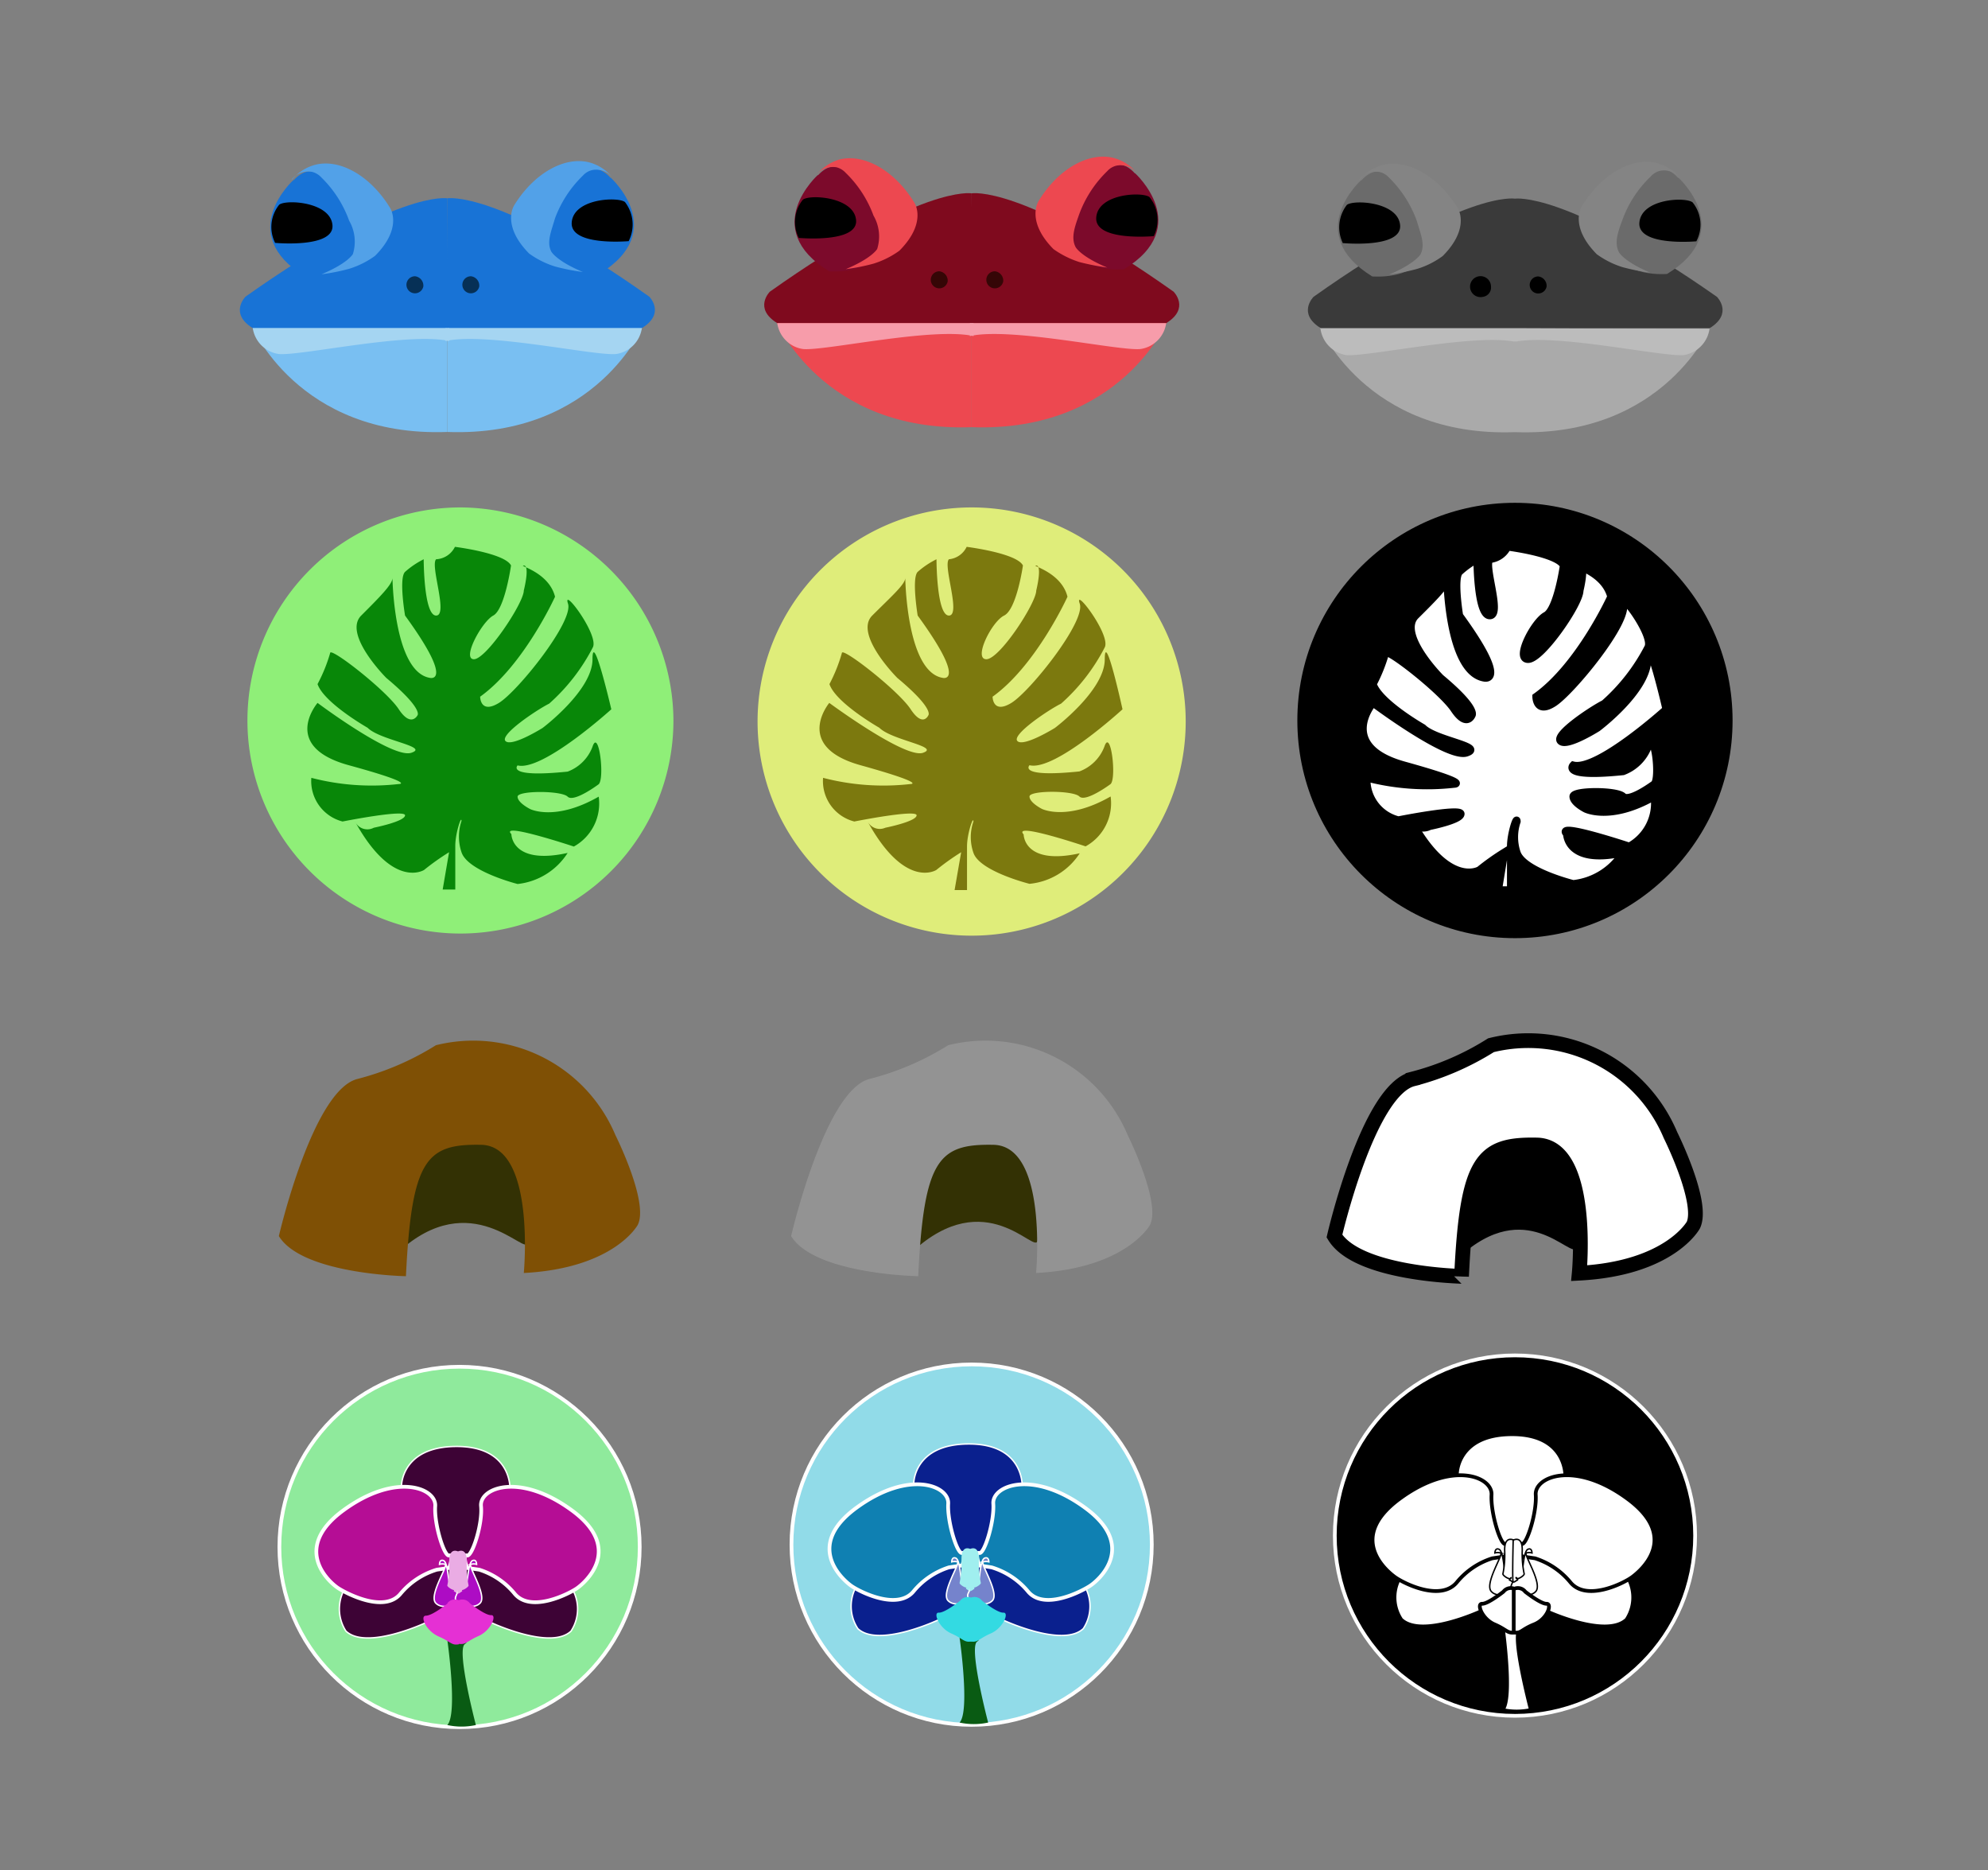 <svg id="Layer_1" data-name="Layer 1" xmlns="http://www.w3.org/2000/svg" xmlns:xlink="http://www.w3.org/1999/xlink" viewBox="0 0 112 105.33"><rect x="0" y="0" width="112" height="105.33" fill="#808080" stroke="none"/><defs><style>.cls-1,.cls-22,.cls-24,.cls-26,.cls-38,.cls-39,.cls-4{fill:none;}.cls-2{clip-path:url(#clip-path);}.cls-3{fill:#333104;}.cls-22,.cls-38,.cls-39,.cls-4{stroke:#000;}.cls-22,.cls-24,.cls-26,.cls-38,.cls-39,.cls-4{stroke-miterlimit:10;}.cls-4{stroke-width:0.42px;}.cls-5{fill:#dfed7a;}.cls-6{fill:#8fef78;}.cls-7{fill:#79bff2;}.cls-8{fill:#1873d6;}.cls-9{fill:#a5d5f2;}.cls-10{fill:#52a1e8;}.cls-11{fill:#063056;}.cls-12{fill:#ed4850;}.cls-13{fill:#7f0a1e;}.cls-14{fill:#f79caa;}.cls-15{fill:#7c0a2b;}.cls-16{fill:#350606;}.cls-17{fill:#088708;}.cls-18{fill:#fff;}.cls-19{fill:#7c790e;}.cls-20{fill:#7f5005;}.cls-21{fill:#939393;}.cls-22{stroke-width:0.83px;}.cls-23{fill:#8fea9c;}.cls-24,.cls-26{stroke:#fff;}.cls-24,.cls-38{stroke-width:0.21px;}.cls-25{fill:#3d0335;}.cls-26,.cls-39{stroke-width:0.08px;}.cls-27{fill:#b50d95;}.cls-28{fill:#ad0cc4;}.cls-29{fill:#eaace4;}.cls-30{fill:#095b13;}.cls-31{fill:#e530d4;}.cls-32{fill:#91dbe8;}.cls-33{fill:#0a208e;}.cls-34{fill:#0f80b2;}.cls-35{fill:#7583cc;}.cls-36{fill:#a0efef;}.cls-37{fill:#33dae2;}.cls-40{fill:#aaa;}.cls-41{fill:#3a3a3a;}.cls-42{fill:#bcbcbc;}.cls-43{fill:#6b6b6b;}.cls-44{fill:#848484;}</style><clipPath id="clip-path"><rect class="cls-1" x="7.33" y="4.42" width="97.66" height="98.49"/></clipPath></defs><title>frog-icons</title><g class="cls-2"><g class="cls-2"><path class="cls-3" d="M22.41,70.55s-.67-7,3.76-6.68,3.63,5.3,3.55,6.12-3.16-3.28-7.31.56"/><path d="M97.4,40.58a12.05,12.05,0,1,1-12.05-12,12.05,12.05,0,0,1,12.05,12"/><circle class="cls-4" cx="85.35" cy="40.58" r="12.05"/><path class="cls-5" d="M66.8,40.58a12.06,12.06,0,1,1-12.06-12,12.06,12.06,0,0,1,12.06,12"/><path class="cls-6" d="M37.94,40.58a12,12,0,1,1-12-12,12.06,12.06,0,0,1,12,12"/><path class="cls-7" d="M14.14,18.27s2.61,6.37,11.06,6.06V18.27Z"/><path class="cls-7" d="M36.27,18.27s-2.61,6.37-11.07,6.06V18.27Z"/><path class="cls-8" d="M25.2,11.17s-2.81-.52-11.37,5.54c0,0-.94.94.41,1.77h11Z"/><path class="cls-8" d="M25.2,11.17s2.82-.52,11.38,5.54c0,0,.94.94-.42,1.77h-11Z"/><path class="cls-9" d="M14.24,18.48a1.73,1.73,0,0,0,1.47,1.46c1.25.11,7.3-1.25,9.6-.73v-.73H14.24"/><path class="cls-9" d="M36.16,18.48a1.71,1.71,0,0,1-1.46,1.46c-1.25.11-7.3-1.25-9.6-.73v-.73H36.16"/><path class="cls-8" d="M16.54,10.13s-3.34,3,.63,5.43c0,0,2.53.22,2.88-1.4s-1.73-6-3.51-4"/><path class="cls-10" d="M16.44,10.13a2.56,2.56,0,0,1,1.25-.83c1.38-.4,3.14.54,4.28,2.4,0,0,.76,1.1-.84,2.71a5,5,0,0,1-1.46.73,11.67,11.67,0,0,1-1.56.31c1.5-.63,1.77-1.14,1.77-1.14a2.35,2.35,0,0,0-.21-1.88A6.43,6.43,0,0,0,18.11,10a1.07,1.07,0,0,0-.53-.32,1.19,1.19,0,0,0-1.14.42"/><path d="M15.5,13.68s3.34.31,3.23-1-2.61-1.46-3-1.15a2,2,0,0,0-.21,2.19"/><path class="cls-8" d="M34.4,10s3.34,3-.62,5.42c0,0-2.53.23-2.89-1.4s1.74-6,3.51-4"/><path class="cls-10" d="M34.51,10a2.55,2.55,0,0,0-1.26-.84c-1.38-.39-3.14.55-4.28,2.4,0,0-.75,1.11.84,2.72a5,5,0,0,0,1.46.73,11.59,11.59,0,0,0,1.57.31c-1.51-.63-1.78-1.15-1.78-1.15-.28-.53,0-1.15.21-1.88a6.49,6.49,0,0,1,1.57-2.4,1,1,0,0,1,.52-.31,1.18,1.18,0,0,1,1.15.42"/><path d="M35.45,13.58s-3.34.31-3.24-1.05,2.61-1.46,3-1.15a2.07,2.07,0,0,1,.21,2.2"/><path class="cls-11" d="M23.85,16.13a.48.48,0,1,1-.47-.57.53.53,0,0,1,.47.57"/><path class="cls-11" d="M27,16.13a.48.48,0,1,1-.47-.57.53.53,0,0,1,.47.57"/><path class="cls-12" d="M43.68,18s2.61,6.37,11.06,6.06V18Z"/><path class="cls-12" d="M65.81,18s-2.61,6.37-11.07,6.06V18Z"/><path class="cls-13" d="M54.74,10.89s-2.81-.52-11.37,5.54c0,0-.94.94.42,1.77h11Z"/><path class="cls-13" d="M54.74,10.89s2.82-.52,11.38,5.54c0,0,.94.94-.42,1.77h-11Z"/><path class="cls-14" d="M43.79,18.2a1.71,1.71,0,0,0,1.46,1.46c1.25.11,7.3-1.25,9.6-.73V18.2H43.79"/><path class="cls-14" d="M65.7,18.2a1.71,1.71,0,0,1-1.46,1.46c-1.25.11-7.3-1.25-9.6-.73V18.2H65.7"/><path class="cls-15" d="M46.08,9.85s-3.34,3,.63,5.43c0,0,2.53.22,2.88-1.4s-1.73-6-3.51-4"/><path class="cls-12" d="M46,9.85A2.68,2.68,0,0,1,47.23,9c1.38-.39,3.14.55,4.28,2.41,0,0,.76,1.1-.84,2.71a5,5,0,0,1-1.46.73,11.67,11.67,0,0,1-1.56.31c1.5-.63,1.77-1.14,1.77-1.14a2.35,2.35,0,0,0-.21-1.88,6.43,6.43,0,0,0-1.56-2.4,1.07,1.07,0,0,0-.53-.32A1.2,1.2,0,0,0,46,9.85"/><path d="M45,13.4s3.34.31,3.23-1-2.61-1.47-3-1.15A2,2,0,0,0,45,13.4"/><path class="cls-15" d="M63.94,9.75s3.34,3-.62,5.42c0,0-2.53.23-2.89-1.4s1.74-6,3.51-4"/><path class="cls-12" d="M64.05,9.75a2.5,2.5,0,0,0-1.26-.84c-1.38-.39-3.14.55-4.27,2.4,0,0-.76,1.11.83,2.72a5.3,5.3,0,0,0,1.46.73,14.08,14.08,0,0,0,1.57.31c-1.51-.63-1.78-1.15-1.78-1.15-.28-.53-.05-1.15.21-1.88a6.49,6.49,0,0,1,1.57-2.4,1,1,0,0,1,.52-.31,1.18,1.18,0,0,1,1.15.42"/><path d="M65,13.3s-3.34.31-3.24-1.05,2.61-1.46,3-1.15A2.05,2.05,0,0,1,65,13.3"/><path class="cls-16" d="M53.39,15.85a.48.48,0,1,1-.47-.57.53.53,0,0,1,.47.57"/><path class="cls-16" d="M56.52,15.85a.48.48,0,1,1-.47-.57.53.53,0,0,1,.47.57"/><path class="cls-17" d="M25.3,48a13.76,13.76,0,0,0-1.41,1S22.13,50.13,20,46.27a.77.77,0,0,0,1.06.35s1.76-.35,1.76-.7-3.52.35-3.52.35a2.35,2.35,0,0,1-1.76-2.46,13.5,13.5,0,0,0,4.92.35s1.06,0-2.81-1.06-1.76-3.51-1.76-3.51,4.22,3.16,5.28,2.81-1.76-.7-2.46-1.41c0,0-2.46-1.4-2.82-2.46a8.91,8.91,0,0,0,.71-1.75c0-.36,3.16,2.1,3.86,3.16s1.06.35,1.06.35.35-.35-1.76-2.11c0,0-2.46-2.46-1.41-3.51s1.76-1.76,1.76-2.11,0,5.27,2.11,5.62c0,0,1.41.35-1.4-3.51,0,0-.36-2.11,0-2.46a4.82,4.82,0,0,1,1.05-.71s0,3.17.7,3.17-.35-2.82,0-3.17a1.25,1.25,0,0,0,1.06-.7s2.81.35,3.16,1.05c0,0-.35,2.47-1,2.82S26,37.13,26.7,37.13s2.81-3.17,2.81-3.87c0,0,.36-1.41,0-1.41s1.41.36,1.76,1.76c0,0-1.76,3.87-4.22,5.63,0,0,0,1,1.06.35S32.33,35,32,34s1.75,1.76,1.4,2.46a10.89,10.89,0,0,1-2.46,3.17c-.7.35-2.81,1.76-2.46,2.11S30.57,41,30.57,41s2.81-2.11,2.81-3.86,1.06,2.81,1.06,2.81-3.87,3.51-5.28,3.16c0,0-.7.71,2.82.35a2.39,2.39,0,0,0,1.4-1.4c.35-1.06.7,1.76.35,2.11,0,0-1.4,1.05-1.75.7s-2.82-.35-2.82,0,.71.7.71.7,1.4.71,3.86-.7a2.77,2.77,0,0,1-1.4,2.81s-4.22-1.4-3.52-.7c0,0,0,1.76,3.17,1.06a3.83,3.83,0,0,1-2.82,1.75S26.35,49.08,26,48a2.76,2.76,0,0,1,0-1.76c0-.35-.35.7-.35,1.4v2.46h-.71Z"/><path class="cls-18" d="M84.76,48a13.76,13.76,0,0,0-1.41,1s-1.75,1.05-3.86-2.81a.77.77,0,0,0,1.05.35s1.76-.35,1.76-.7-3.52.35-3.52.35A2.35,2.35,0,0,1,77,43.81a13.5,13.5,0,0,0,4.92.35s1,0-2.82-1.06-1.75-3.51-1.75-3.51,4.22,3.16,5.27,2.81-1.76-.7-2.46-1.41c0,0-2.46-1.4-2.81-2.46a9,9,0,0,0,.7-1.75c0-.36,3.16,2.1,3.87,3.16s1,.35,1,.35.35-.35-1.76-2.11c0,0-2.46-2.46-1.4-3.51s1.76-1.76,1.76-2.11,0,5.27,2.1,5.62c0,0,1.41.35-1.4-3.51,0,0-.35-2.11,0-2.46a4.82,4.82,0,0,1,1-.71s0,3.17.71,3.17-.36-2.82,0-3.17a1.24,1.24,0,0,0,1-.7s2.81.35,3.16,1.05c0,0-.35,2.47-1,2.82s-1.76,2.46-1,2.46S89,34,89,33.26c0,0,.35-1.41,0-1.41s1.4.36,1.76,1.76c0,0-1.76,3.87-4.22,5.63,0,0,0,1,1,.35S91.79,35,91.44,34s1.76,1.76,1.41,2.46a10.92,10.92,0,0,1-2.47,3.17c-.7.35-2.81,1.76-2.46,2.11S90,41,90,41s2.82-2.11,2.82-3.86,1.05,2.81,1.05,2.81S90,43.45,88.63,43.1c0,0-.71.71,2.81.35a2.42,2.42,0,0,0,1.41-1.4c.35-1.06.7,1.76.35,2.11,0,0-1.41,1.05-1.76.7s-2.81-.35-2.81,0,.7.7.7.7,1.41.71,3.87-.7a2.77,2.77,0,0,1-1.41,2.81s-4.22-1.4-3.52-.7c0,0,0,1.76,3.17,1.06a3.8,3.8,0,0,1-2.81,1.75s-2.82-.7-3.17-1.75a2.76,2.76,0,0,1,0-1.76c0-.35-.35.7-.35,1.4v2.46h-.7Z"/><path class="cls-4" d="M84.76,48a13.76,13.76,0,0,0-1.41,1s-1.75,1.05-3.86-2.81a.77.77,0,0,0,1.05.35s1.76-.35,1.76-.7-3.52.35-3.52.35A2.35,2.35,0,0,1,77,43.81a13.5,13.5,0,0,0,4.92.35s1,0-2.82-1.06-1.75-3.51-1.75-3.51,4.22,3.16,5.27,2.81-1.76-.7-2.46-1.41c0,0-2.46-1.4-2.81-2.46a9,9,0,0,0,.7-1.75c0-.36,3.16,2.1,3.87,3.16s1,.35,1,.35.35-.35-1.76-2.11c0,0-2.46-2.46-1.4-3.51s1.76-1.76,1.76-2.11,0,5.27,2.1,5.62c0,0,1.41.35-1.4-3.51,0,0-.35-2.11,0-2.46a4.82,4.82,0,0,1,1-.71s0,3.17.71,3.17-.36-2.82,0-3.17a1.24,1.24,0,0,0,1-.7s2.81.35,3.16,1.05c0,0-.35,2.47-1,2.82s-1.76,2.46-1,2.46S89,34,89,33.26c0,0,.35-1.41,0-1.41s1.4.36,1.76,1.76c0,0-1.76,3.87-4.22,5.63,0,0,0,1,1,.35S91.79,35,91.44,34s1.76,1.76,1.41,2.46a10.92,10.92,0,0,1-2.47,3.17c-.7.35-2.81,1.76-2.46,2.11S90,41,90,41s2.82-2.11,2.82-3.86,1.05,2.81,1.05,2.81S90,43.45,88.63,43.1c0,0-.71.71,2.81.35a2.42,2.42,0,0,0,1.41-1.4c.35-1.06.7,1.76.35,2.11,0,0-1.41,1.05-1.76.7s-2.81-.35-2.81,0,.7.7.7.7,1.41.71,3.87-.7a2.77,2.77,0,0,1-1.41,2.81s-4.22-1.4-3.52-.7c0,0,0,1.76,3.17,1.06a3.8,3.8,0,0,1-2.81,1.75s-2.82-.7-3.17-1.75a2.76,2.76,0,0,1,0-1.76c0-.35-.35.7-.35,1.4v2.46h-.7Z"/><path class="cls-19" d="M54.15,48a14,14,0,0,0-1.4,1S51,50.13,48.88,46.27a.77.77,0,0,0,1,.35s1.76-.35,1.76-.7-3.51.35-3.51.35a2.35,2.35,0,0,1-1.76-2.46,13.5,13.5,0,0,0,4.92.35s1,0-2.81-1.06-1.76-3.51-1.76-3.51S51,42.75,52,42.4s-1.75-.7-2.46-1.41c0,0-2.46-1.4-2.81-2.46a9,9,0,0,0,.7-1.75c0-.36,3.17,2.1,3.87,3.16s1,.35,1,.35.36-.35-1.75-2.11c0,0-2.46-2.46-1.41-3.51S51,32.91,51,32.56s0,5.27,2.11,5.62c0,0,1.4.35-1.41-3.51,0,0-.35-2.11,0-2.46a4.79,4.79,0,0,1,1.06-.71s0,3.17.7,3.17-.35-2.82,0-3.17a1.24,1.24,0,0,0,1-.7s2.82.35,3.17,1.05c0,0-.35,2.47-1.06,2.82s-1.75,2.46-1,2.46,2.81-3.17,2.81-3.87c0,0,.35-1.41,0-1.41s1.41.36,1.76,1.76c0,0-1.76,3.87-4.22,5.63,0,0,0,1,1.06.35S61.18,35,60.83,34s1.76,1.76,1.41,2.46a10.89,10.89,0,0,1-2.46,3.17c-.71.35-2.81,1.76-2.46,2.11S59.43,41,59.43,41s2.81-2.11,2.81-3.86,1,2.81,1,2.81S59.43,43.45,58,43.1c0,0-.7.71,2.81.35a2.4,2.4,0,0,0,1.41-1.4c.35-1.06.7,1.76.35,2.11,0,0-1.41,1.05-1.76.7s-2.81-.35-2.81,0,.7.7.7.7,1.41.71,3.87-.7a2.77,2.77,0,0,1-1.41,2.81S57,46.27,57.67,47c0,0,0,1.76,3.16,1.06A3.8,3.8,0,0,1,58,49.78s-2.81-.7-3.16-1.75a2.69,2.69,0,0,1,0-1.76c0-.35-.36.7-.36,1.4v2.46h-.7Z"/><path class="cls-20" d="M15.71,69.62s1.9-8.22,4.43-8.85a15.68,15.68,0,0,0,4.42-1.9,8.69,8.69,0,0,1,10.11,5.06s1.9,3.79,1.26,5.06c0,0-1.31,2.44-6.42,2.71,0,0,.68-7.16-2.4-7.22s-3.92.79-4.24,7.4c0,0-5.84-.1-7.16-2.26"/><path class="cls-3" d="M51.39,70.55s-1.23-7,3.19-6.67,4,5.21,3.87,6-2.91-3.21-7.06.63"/><path class="cls-21" d="M44.57,69.62s1.9-8.22,4.42-8.85a15.66,15.66,0,0,0,4.43-1.9,8.69,8.69,0,0,1,10.11,5.06s1.89,3.79,1.26,5.06c0,0-1.32,2.44-6.42,2.71,0,0,.68-7.16-2.4-7.22s-3.92.79-4.24,7.4c0,0-5.84-.1-7.16-2.26"/><path d="M81.87,70.55s-1.23-7,3.2-6.67,4,5.21,3.87,6-2.92-3.21-7.07.63"/><path class="cls-22" d="M81.87,70.55s-1.23-7,3.2-6.67,4,5.21,3.87,6S86,66.71,81.87,70.55Z"/><path class="cls-18" d="M75.18,69.62s1.89-8.22,4.42-8.85A15.51,15.51,0,0,0,84,58.87a8.69,8.69,0,0,1,10.11,5.06S96,67.72,95.4,69c0,0-1.32,2.44-6.43,2.71,0,0,.69-7.16-2.39-7.22s-3.93.79-4.24,7.4c0,0-5.85-.1-7.16-2.26"/><path class="cls-22" d="M75.18,69.62s1.89-8.22,4.42-8.85A15.51,15.51,0,0,0,84,58.87a8.69,8.69,0,0,1,10.11,5.06S96,67.72,95.4,69c0,0-1.32,2.44-6.43,2.71,0,0,.69-7.16-2.39-7.22s-3.93.79-4.24,7.4C82.34,71.88,76.49,71.78,75.18,69.62Z"/><path class="cls-23" d="M36,87.13A10.16,10.16,0,1,1,25.89,77,10.15,10.15,0,0,1,36,87.13"/><circle class="cls-24" cx="25.89" cy="87.13" r="10.15"/><path class="cls-25" d="M22.62,83.68s0-2.21,3.11-2.21,3,2.38,3,2.38-.59,3.71-1.53,3.75-2.17.3-2.47,0a6,6,0,0,1-2.09-3.92"/><path class="cls-26" d="M22.62,83.68s0-2.21,3.11-2.21,3,2.38,3,2.38-.59,3.71-1.53,3.75-2.17.3-2.47,0A6,6,0,0,1,22.62,83.68Z"/><path class="cls-25" d="M24,91.39s-3.35,1.57-4.51.48a2.3,2.3,0,0,1,.16-2.72s1.38,1,2.43.64c1.47-.53,2-2.05,2.78-1.85.61.15,1.14,1.47.61,2.46a4.64,4.64,0,0,1-1.47,1"/><path class="cls-26" d="M24,91.39s-3.35,1.57-4.51.48a2.3,2.3,0,0,1,.16-2.72s1.38,1,2.43.64c1.47-.53,2-2.05,2.78-1.85.61.15,1.14,1.47.61,2.46A4.64,4.64,0,0,1,24,91.39Z"/><path class="cls-25" d="M27.67,91.39s3.35,1.57,4.5.48A2.28,2.28,0,0,0,32,89.15s-1.37,1-2.42.64c-1.47-.53-2-2.05-2.79-1.85-.6.15-1.13,1.47-.6,2.46a4.64,4.64,0,0,0,1.47,1"/><path class="cls-26" d="M27.67,91.39s3.35,1.57,4.5.48A2.28,2.28,0,0,0,32,89.15s-1.37,1-2.42.64c-1.47-.53-2-2.05-2.79-1.85-.6.15-1.13,1.47-.6,2.46A4.64,4.64,0,0,0,27.67,91.39Z"/><path class="cls-27" d="M24.61,88.41a4.27,4.27,0,0,0-2.05,1.36c-.91,1.09-3,0-3.49-.31s-2.69-2.22.27-4.39,5.25-1.26,5.18-.24.51,2.87.79,2.78,0,.7,0,.7Z"/><path class="cls-24" d="M24.61,88.41a4.27,4.27,0,0,0-2.05,1.36c-.91,1.09-3,0-3.49-.31s-2.69-2.22.27-4.39,5.25-1.26,5.18-.24.51,2.87.79,2.78,0,.7,0,.7Z"/><path class="cls-27" d="M27,88.41a4.22,4.22,0,0,1,2,1.36c.92,1.09,3.05,0,3.5-.31s2.68-2.22-.28-4.39S27,83.81,27.1,84.83s-.51,2.87-.79,2.78,0,.7,0,.7Z"/><path class="cls-24" d="M27,88.41a4.22,4.22,0,0,1,2,1.36c.92,1.09,3.05,0,3.5-.31s2.68-2.22-.28-4.39S27,83.81,27.1,84.83s-.51,2.87-.79,2.78,0,.7,0,.7Z"/><path class="cls-28" d="M25.88,90.29s-.92.43-1.33,0,.72-2.12.53-2.18a.52.52,0,0,0-.32,0s0-.31.23-.21.26,1.06.32,1.19.37.25.51.59.16.23.06.57"/><path class="cls-26" d="M25.88,90.29s-.92.43-1.33,0,.72-2.12.53-2.18a.52.52,0,0,0-.32,0s0-.31.23-.21.26,1.06.32,1.19.37.25.51.59S26,90,25.88,90.29Z"/><path class="cls-29" d="M25.82,87.39s-.53-.29-.51.58a5.64,5.64,0,0,1-.11,1.33c0,.09.39.34.45.23s-.15.07-.06.11.17.14.23.11,0-2.36,0-2.36"/><path class="cls-28" d="M25.73,90.29s.91.43,1.32,0-.71-2.12-.52-2.18a.53.53,0,0,1,.32,0s0-.31-.23-.21-.26,1.06-.33,1.19-.36.25-.51.59-.16.23-.05.57"/><path class="cls-26" d="M25.73,90.29s.91.43,1.32,0-.71-2.12-.52-2.18a.53.53,0,0,1,.32,0s0-.31-.23-.21-.26,1.06-.33,1.19-.36.25-.51.59S25.62,90,25.73,90.29Z"/><path class="cls-29" d="M25.79,87.39s.53-.29.51.58a5.38,5.38,0,0,0,.1,1.33c0,.09-.38.34-.44.23s.14.07.06.11-.17.14-.23.11,0-2.36,0-2.36"/><path class="cls-30" d="M25.2,92.36s.6,4.18,0,4.8a3.76,3.76,0,0,0,1.61,0s-1.11-4.23-.62-4.56-1-.24-1-.24"/><path class="cls-31" d="M25.23,90.3S24.37,91,24,91s0,.86.71,1.17.72.52,1.15.44V90.14a.54.54,0,0,0-.66.16"/><path class="cls-31" d="M26.47,90.3s.86.69,1.2.67,0,.86-.7,1.17-.72.52-1.15.44V90.14a.53.53,0,0,1,.65.16"/><path class="cls-32" d="M64.9,87A10.16,10.16,0,1,1,54.74,76.84,10.15,10.15,0,0,1,64.9,87"/><circle class="cls-24" cx="54.74" cy="87" r="10.15"/><path class="cls-33" d="M51.48,83.54s0-2.21,3.11-2.21,3,2.39,3,2.39S57,87.42,56,87.47s-2.18.29-2.48,0a6,6,0,0,1-2.08-3.93"/><path class="cls-26" d="M51.48,83.54s0-2.21,3.11-2.21,3,2.39,3,2.39S57,87.42,56,87.47s-2.18.29-2.48,0A6,6,0,0,1,51.48,83.54Z"/><path class="cls-33" d="M52.84,91.25s-3.36,1.57-4.51.48A2.28,2.28,0,0,1,48.49,89s1.37,1,2.43.64c1.46-.53,2-2,2.78-1.85.61.15,1.13,1.47.61,2.46a4.64,4.64,0,0,1-1.47,1"/><path class="cls-26" d="M52.84,91.25s-3.36,1.57-4.51.48A2.28,2.28,0,0,1,48.49,89s1.37,1,2.43.64c1.46-.53,2-2,2.78-1.85.61.15,1.13,1.47.61,2.46A4.64,4.64,0,0,1,52.84,91.25Z"/><path class="cls-33" d="M56.52,91.25s3.36,1.57,4.51.48A2.28,2.28,0,0,0,60.87,89s-1.37,1-2.43.64c-1.46-.53-2-2-2.78-1.85-.6.15-1.13,1.47-.61,2.46a4.76,4.76,0,0,0,1.47,1"/><path class="cls-26" d="M56.52,91.25s3.36,1.57,4.51.48A2.28,2.28,0,0,0,60.87,89s-1.37,1-2.43.64c-1.46-.53-2-2-2.78-1.85-.6.15-1.13,1.47-.61,2.46A4.76,4.76,0,0,0,56.52,91.25Z"/><path class="cls-34" d="M53.46,88.28a4.27,4.27,0,0,0-2,1.36c-.92,1.09-3.05,0-3.5-.32s-2.68-2.22.28-4.39,5.24-1.26,5.18-.24.51,2.87.79,2.78,0,.7,0,.7Z"/><path class="cls-24" d="M53.46,88.28a4.27,4.27,0,0,0-2,1.36c-.92,1.09-3.05,0-3.5-.32s-2.68-2.22.28-4.39,5.24-1.26,5.18-.24.51,2.87.79,2.78,0,.7,0,.7Z"/><path class="cls-34" d="M55.87,88.28a4.27,4.27,0,0,1,2.05,1.36c.91,1.09,3,0,3.49-.32s2.69-2.22-.27-4.39-5.25-1.26-5.18-.24-.51,2.87-.79,2.78,0,.7,0,.7Z"/><path class="cls-24" d="M55.87,88.28a4.27,4.27,0,0,1,2.05,1.36c.91,1.09,3,0,3.49-.32s2.69-2.22-.27-4.39-5.25-1.26-5.18-.24-.51,2.87-.79,2.78,0,.7,0,.7Z"/><path class="cls-35" d="M54.73,90.15s-.91.43-1.32,0,.71-2.12.53-2.18a.63.63,0,0,0-.32,0s0-.31.23-.21.26,1.06.32,1.19.37.26.51.59.16.23,0,.57"/><path class="cls-26" d="M54.73,90.15s-.91.43-1.32,0,.71-2.12.53-2.18a.63.63,0,0,0-.32,0s0-.31.23-.21.26,1.06.32,1.19.37.26.51.59S54.84,89.81,54.73,90.15Z"/><path class="cls-36" d="M54.68,87.25s-.53-.29-.51.59a5.6,5.6,0,0,1-.11,1.32c0,.09.38.34.45.23s-.15.07-.07.11.17.14.24.11,0-2.36,0-2.36"/><path class="cls-35" d="M54.59,90.15s.91.43,1.32,0-.71-2.12-.52-2.18a.64.64,0,0,1,.32,0s0-.31-.24-.21-.26,1.06-.32,1.19-.36.26-.51.59-.16.23,0,.57"/><path class="cls-26" d="M54.59,90.15s.91.43,1.32,0-.71-2.12-.52-2.18a.64.64,0,0,1,.32,0s0-.31-.24-.21-.26,1.06-.32,1.19-.36.26-.51.59S54.48,89.81,54.59,90.15Z"/><path class="cls-36" d="M54.64,87.25s.53-.29.51.59a5.6,5.6,0,0,0,.11,1.32c0,.09-.38.34-.45.23s.15.07.07.11-.17.14-.24.11,0-2.36,0-2.36"/><path class="cls-30" d="M54.06,92.23s.6,4.17,0,4.79a3.76,3.76,0,0,0,1.61,0s-1.11-4.22-.62-4.56-1-.23-1-.23"/><path class="cls-37" d="M54.09,90.16s-.86.69-1.2.67,0,.86.7,1.17.72.53,1.15.45V90a.53.53,0,0,0-.65.16"/><path class="cls-37" d="M55.33,90.16s.86.69,1.2.67,0,.86-.71,1.17-.72.53-1.15.45V90a.54.54,0,0,1,.66.16"/><path d="M95.51,86.49A10.16,10.16,0,1,1,85.35,76.34,10.16,10.16,0,0,1,95.51,86.49"/><circle class="cls-24" cx="85.35" cy="86.49" r="10.15"/><path class="cls-18" d="M82.08,83s0-2.22,3.11-2.22,3,2.39,3,2.39-.6,3.71-1.54,3.75-2.17.3-2.47,0A6,6,0,0,1,82.08,83"/><path class="cls-38" d="M82.08,83s0-2.22,3.11-2.22,3,2.39,3,2.39-.6,3.71-1.54,3.75-2.17.3-2.47,0A6,6,0,0,1,82.08,83Z"/><path class="cls-18" d="M83.44,90.75s-3.35,1.56-4.5.47a2.26,2.26,0,0,1,.16-2.71s1.37,1,2.43.64c1.46-.54,2-2.05,2.78-1.86a1.89,1.89,0,0,1,.61,2.47,5,5,0,0,1-1.48,1"/><path class="cls-38" d="M83.44,90.75s-3.35,1.56-4.5.47a2.26,2.26,0,0,1,.16-2.71s1.37,1,2.43.64c1.46-.54,2-2.05,2.78-1.86a1.89,1.89,0,0,1,.61,2.47A5,5,0,0,1,83.44,90.75Z"/><path class="cls-18" d="M87.13,90.75s3.36,1.56,4.51.47a2.28,2.28,0,0,0-.16-2.71s-1.38,1-2.43.64c-1.46-.54-2-2.05-2.78-1.86-.61.16-1.13,1.48-.61,2.47a4.85,4.85,0,0,0,1.47,1"/><path class="cls-38" d="M87.13,90.75s3.36,1.56,4.51.47a2.28,2.28,0,0,0-.16-2.71s-1.38,1-2.43.64c-1.46-.54-2-2.05-2.78-1.86-.61.16-1.13,1.48-.61,2.47A4.85,4.85,0,0,0,87.13,90.75Z"/><path class="cls-18" d="M84.07,87.77a4.22,4.22,0,0,0-2,1.36c-.92,1.09-3,.05-3.5-.32s-2.68-2.21.28-4.39,5.24-1.25,5.18-.23.51,2.86.78,2.77,0,.7,0,.7Z"/><path class="cls-38" d="M84.07,87.77a4.22,4.22,0,0,0-2,1.36c-.92,1.09-3,.05-3.5-.32s-2.68-2.21.28-4.39,5.24-1.25,5.18-.23.51,2.86.78,2.77,0,.7,0,.7Z"/><path class="cls-18" d="M86.48,87.77a4.27,4.27,0,0,1,2,1.36c.91,1.09,3,.05,3.49-.32s2.68-2.21-.28-4.39-5.24-1.25-5.17-.23-.52,2.86-.79,2.77,0,.7,0,.7Z"/><path class="cls-38" d="M86.48,87.77a4.27,4.27,0,0,1,2,1.36c.91,1.09,3,.05,3.49-.32s2.68-2.21-.28-4.39-5.24-1.25-5.17-.23-.52,2.86-.79,2.77,0,.7,0,.7Z"/><path class="cls-18" d="M85.34,89.64s-.91.44-1.32,0,.71-2.12.52-2.17a.53.53,0,0,0-.32,0s0-.31.23-.21.27,1,.33,1.19.36.25.51.59.16.23,0,.56"/><path class="cls-39" d="M85.34,89.64s-.91.44-1.32,0,.71-2.12.52-2.17a.53.53,0,0,0-.32,0s0-.31.23-.21.27,1,.33,1.19.36.25.51.59S85.45,89.31,85.34,89.64Z"/><path class="cls-18" d="M85.29,86.75s-.54-.3-.52.58a5.25,5.25,0,0,1-.1,1.32c0,.1.38.35.45.24S85,89,85.05,89s.17.13.24.1,0-2.35,0-2.35"/><path class="cls-39" d="M85.29,86.75s-.54-.3-.52.58a5.25,5.25,0,0,1-.1,1.32c0,.1.38.35.45.24S85,89,85.05,89s.17.13.24.1S85.29,86.75,85.29,86.75Z"/><path class="cls-18" d="M85.2,89.64s.91.44,1.32,0-.71-2.12-.53-2.17a.52.52,0,0,1,.32,0s0-.31-.23-.21-.26,1-.32,1.19-.37.25-.51.59-.16.23,0,.56"/><path class="cls-39" d="M85.2,89.64s.91.44,1.32,0-.71-2.12-.53-2.17a.52.52,0,0,1,.32,0s0-.31-.23-.21-.26,1-.32,1.19-.37.25-.51.59S85.09,89.31,85.2,89.64Z"/><path class="cls-18" d="M85.25,86.75s.53-.3.51.58a5.51,5.51,0,0,0,.11,1.32c0,.1-.39.35-.45.24s.15.07.06.11-.17.13-.23.1,0-2.35,0-2.35"/><path class="cls-39" d="M85.25,86.75s.53-.3.51.58a5.51,5.51,0,0,0,.11,1.32c0,.1-.39.35-.45.24s.15.07.06.11-.17.13-.23.1S85.25,86.75,85.25,86.75Z"/><path class="cls-18" d="M84.64,91.51s.6,4.18,0,4.8a3.76,3.76,0,0,0,1.61,0s-1.11-4.23-.62-4.56-1-.24-1-.24"/><path class="cls-38" d="M84.64,91.51s.6,4.18,0,4.8a3.76,3.76,0,0,0,1.61,0s-1.11-4.23-.62-4.56S84.64,91.51,84.64,91.51Z"/><path class="cls-18" d="M84.7,89.65s-.87.69-1.2.68,0,.86.7,1.16.72.53,1.15.45V89.5a.52.52,0,0,0-.65.15"/><path class="cls-38" d="M84.7,89.65s-.87.69-1.2.68,0,.86.7,1.16.72.53,1.15.45V89.5A.52.52,0,0,0,84.7,89.65Z"/><path class="cls-18" d="M85.93,89.65s.87.69,1.2.68.05.86-.7,1.16-.72.53-1.15.45V89.5a.52.52,0,0,1,.65.15"/><path class="cls-38" d="M85.93,89.65s.87.69,1.2.68.05.86-.7,1.16-.72.53-1.15.45V89.5A.52.52,0,0,1,85.93,89.65Z"/><path class="cls-40" d="M85.35,18.29H74.29s2.61,6.36,11.06,6.05c8.46.31,11.07-6.05,11.07-6.05Z"/><path class="cls-41" d="M96.73,16.72c-8.56-6-11.38-5.53-11.38-5.53S82.53,10.67,74,16.72c0,0-.94.94.42,1.77H96.31c1.36-.83.42-1.77.42-1.77"/><path class="cls-42" d="M85.46,18.49H74.39A1.74,1.74,0,0,0,75.85,20c1.22.1,7-1.18,9.4-.77v0h.21v0c2.42-.41,8.17.87,9.39.77a1.74,1.74,0,0,0,1.46-1.47Z"/><path class="cls-43" d="M76.69,10.14s-3.34,3,.62,5.43c0,0,2.54.22,2.89-1.4s-1.74-6-3.51-4"/><path class="cls-44" d="M76.58,10.14a2.58,2.58,0,0,1,1.26-.83c1.38-.39,3.14.55,4.28,2.4,0,0,.75,1.11-.84,2.71a4.78,4.78,0,0,1-1.46.73,13.16,13.16,0,0,1-1.57.32c1.51-.64,1.78-1.15,1.78-1.15.28-.54,0-1.15-.21-1.88A6.49,6.49,0,0,0,78.25,10a1,1,0,0,0-.52-.31,1.2,1.2,0,0,0-1.15.41"/><path d="M75.64,13.69s3.34.32,3.24-1-2.61-1.46-3-1.15a2.06,2.06,0,0,0-.21,2.19"/><path class="cls-43" d="M94.55,10s3.34,3-.63,5.43c0,0-2.53.22-2.88-1.4s1.73-6,3.51-4"/><path class="cls-44" d="M94.65,10A2.68,2.68,0,0,0,93.4,9.2c-1.38-.39-3.14.55-4.28,2.41,0,0-.75,1.1.84,2.71a5,5,0,0,0,1.46.73,12,12,0,0,0,1.56.31c-1.5-.63-1.77-1.15-1.77-1.15-.28-.53-.06-1.15.21-1.87A6.35,6.35,0,0,1,93,9.94a1,1,0,0,1,.53-.32,1.18,1.18,0,0,1,1.14.42"/><path d="M95.59,13.59s-3.34.31-3.23-1.05,2.61-1.46,3-1.14a2,2,0,0,1,.21,2.19"/><path d="M84,16.15a.53.53,0,0,1-.46.57.59.59,0,1,1,.46-.57"/><path d="M87.13,16.15a.48.48,0,1,1-.47-.58.53.53,0,0,1,.47.58"/></g></g></svg>